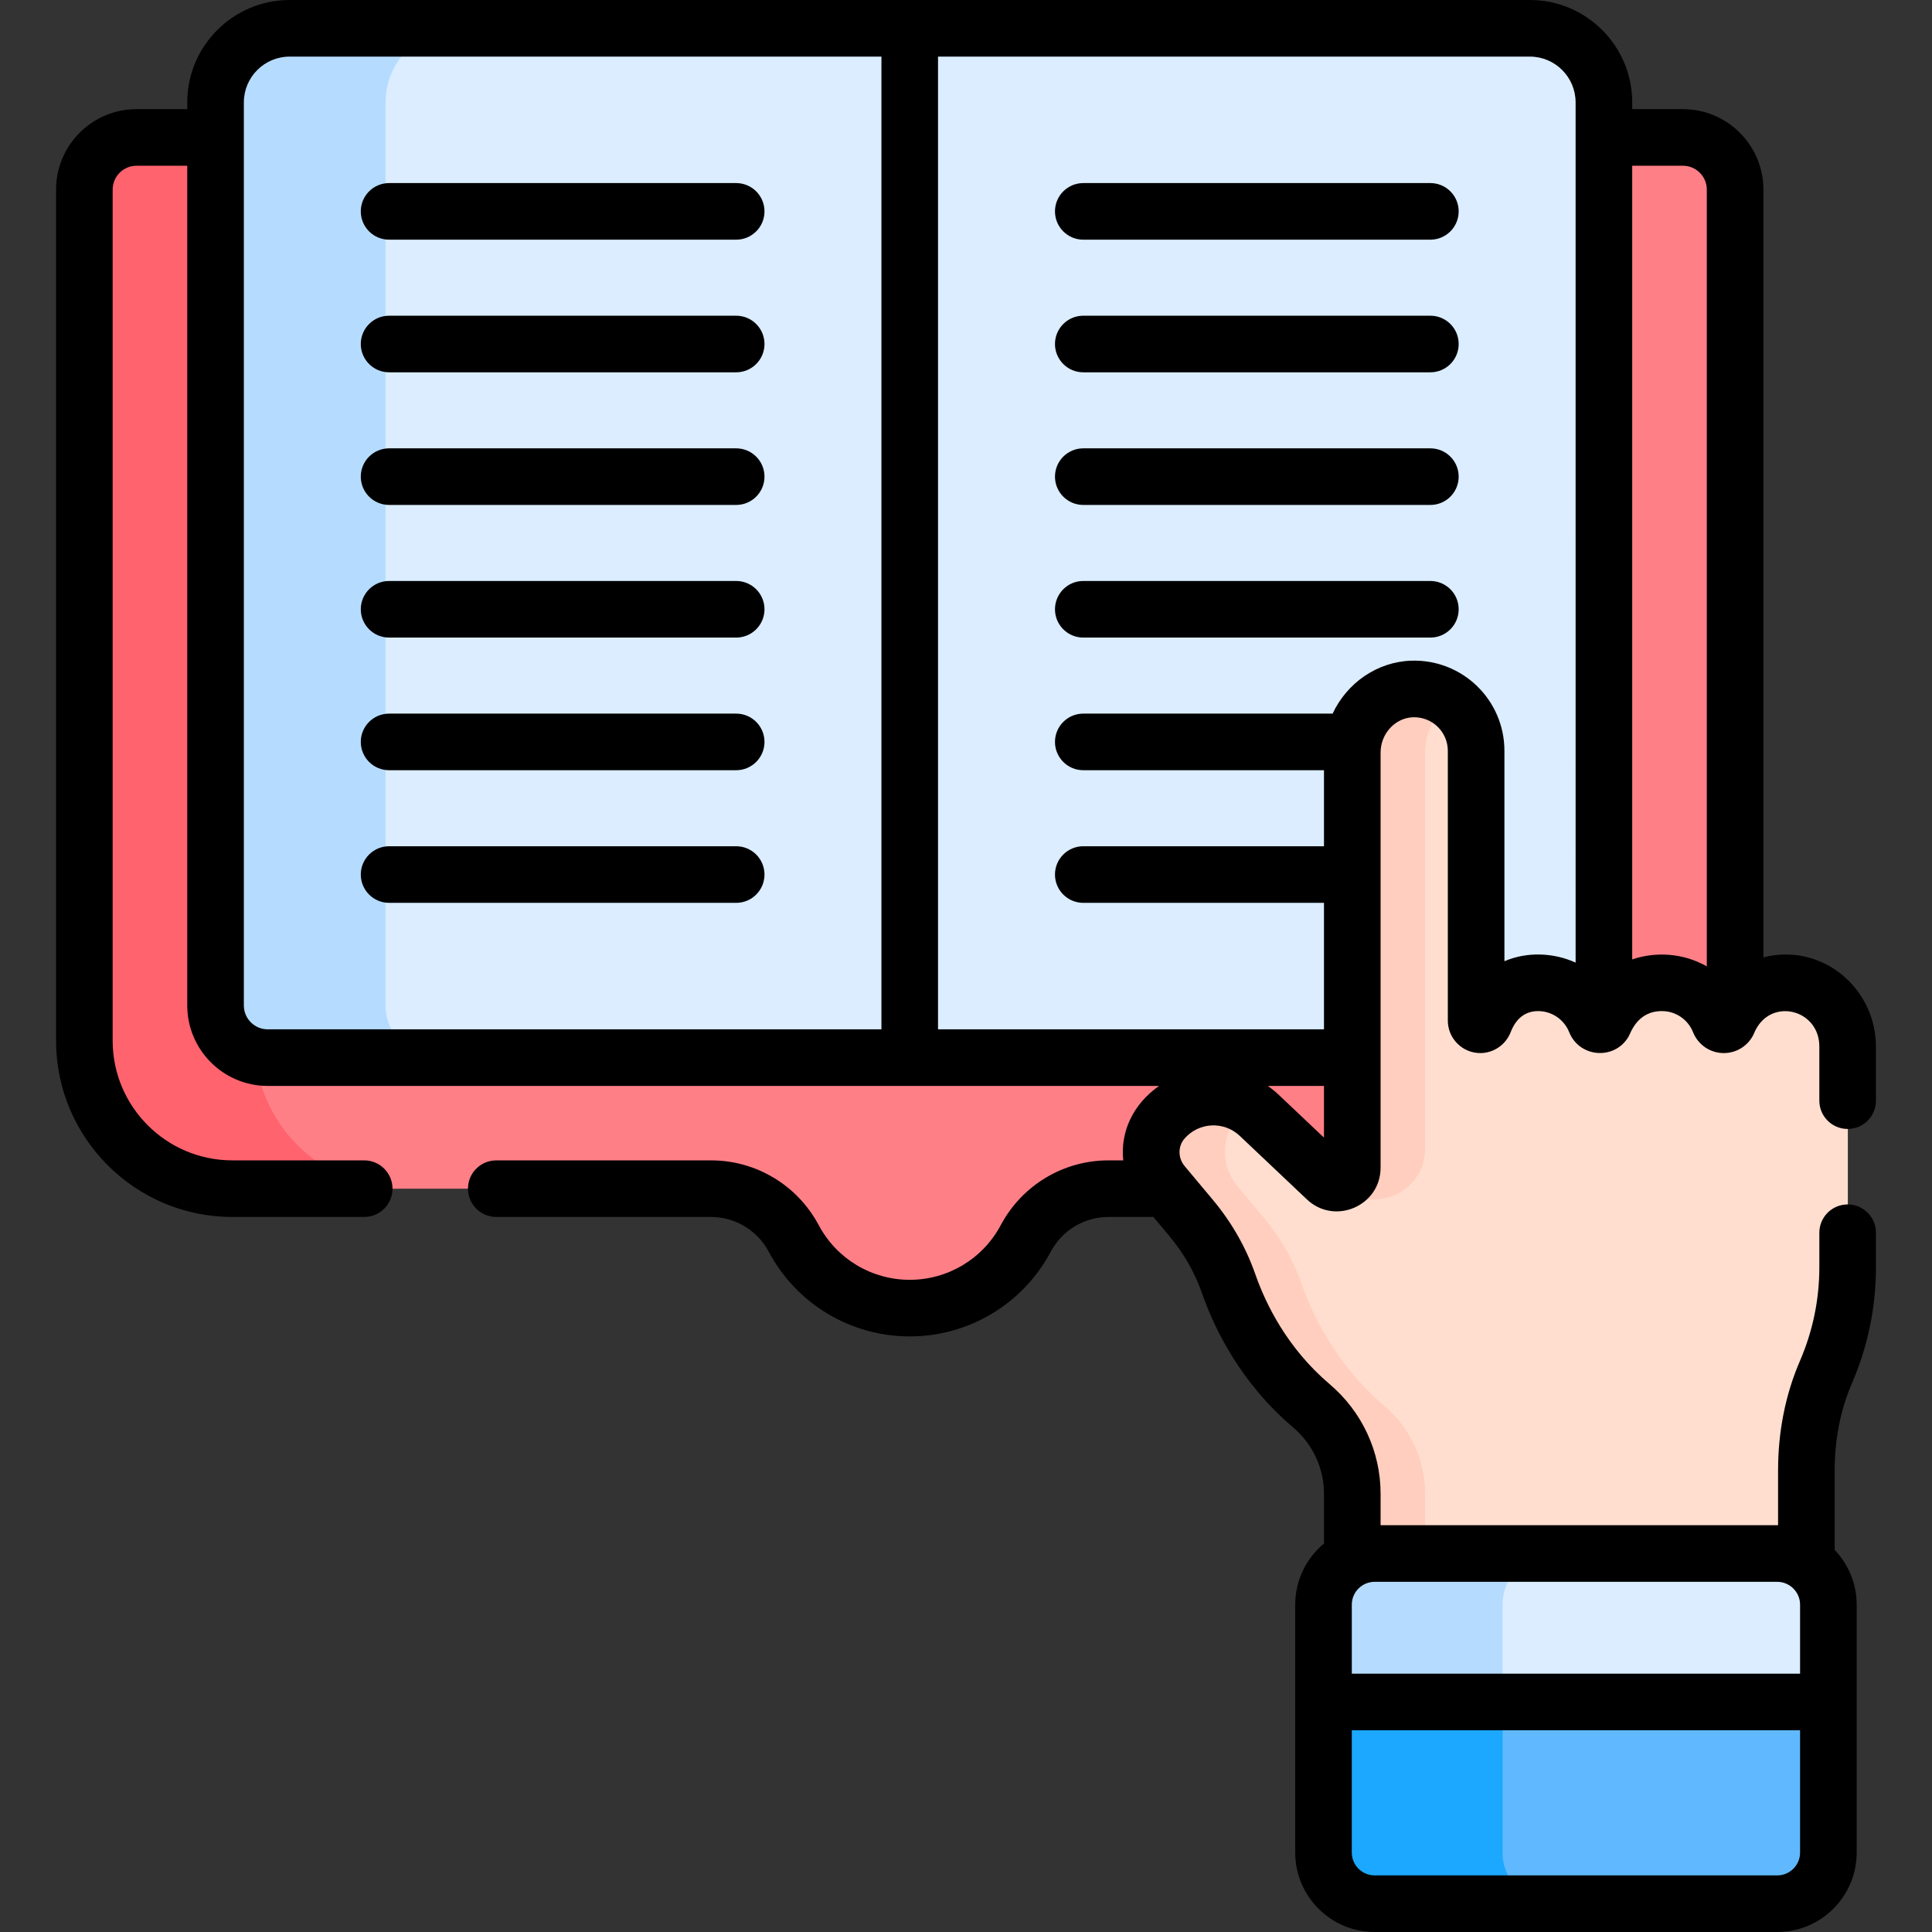 <svg id="Capa_1" enable-background="new 0 0 512.002 512.002" height="512" viewBox="0 0 512.002 512.002" width="512" xmlns="http://www.w3.org/2000/svg"><rect x="0" y="0" width="512.002" height="512.002" fill="#333333" stroke="none"/><g><g><path d="m459.874 267.434v-217.185c0-7.636-6.19-13.826-13.826-13.826h-20.942l-16.514 9.797h-340l-11.42-9.797h-20.941c-7.636 0-13.825 6.19-13.825 13.826v225.557c0 21.653 17.553 39.206 39.206 39.206h126.861c9.189 0 17.605 5.086 21.929 13.195 5.856 10.982 17.423 18.458 30.74 18.458 13.316 0 24.883-7.476 30.739-18.458 4.324-8.109 12.74-13.195 21.929-13.195h15.412l49.2 18.164 106.673-40.484v-16.619z" fill="#ff7f87"/><g><path d="m67.405 275.805v-225.556c0-1.547.265-3.029.734-4.418l-10.966-9.408h-20.942c-7.636 0-13.825 6.19-13.825 13.826v225.557c0 21.653 17.553 39.206 39.206 39.206h45c-21.654-.001-39.207-17.554-39.207-39.207z" fill="#ff636e"/></g><path d="m405.477 7.5h-156.838l-2.547 1.697h-10.625l-1.828-1.697h-114.17c-10.841 0-19.629 8.788-19.629 19.629v239.328c0 7.635 6.19 13.825 13.825 13.825h119.974l2.016-1.648h11.125l1.859 1.648h109.78l6.506 2.623 55.833-8.167 3.359-3.171c.631-1.583.988-3.304.988-5.112v-239.325c.001-10.842-8.787-19.63-19.628-19.63z" fill="#dbedff"/><g><path d="m102.173 266.458v-239.328c0-10.841 8.788-19.629 19.629-19.629h-45c-10.841 0-19.629 8.788-19.629 19.629v239.328c0 7.635 6.19 13.825 13.825 13.825h45c-7.635 0-13.825-6.19-13.825-13.825z" fill="#b5dcff"/></g><path d="m473.49 260.452c-6.987-.084-12.971 4.204-15.42 10.295-.199.495-.661.831-1.194.831-.532 0-.994-.336-1.192-.83-2.424-6.032-8.317-10.297-15.217-10.297s-12.792 4.265-15.216 10.297c-.199.494-.66.83-1.192.83h-.001c-.532 0-.994-.336-1.192-.83-2.425-6.032-8.317-10.297-15.217-10.297-6.938 0-11.932 4.312-14.26 10.397-.167.435-.573.729-1.038.729-.614 0-1.111-.497-1.111-1.11v-71.48c0-9.25-7.653-16.712-16.972-16.4-8.913.298-15.847 7.913-15.847 16.831v110.023c0 3.577-4.279 5.418-6.876 2.96l-17.786-16.832c-7.346-6.951-19.006-6.314-25.555 1.361-4.131 4.842-4.071 11.997.012 16.878l7.465 8.926c4.322 5.167 7.734 11.044 9.955 17.403 2.923 8.369 9.222 21.602 21.95 32.413 6.849 5.817 10.836 14.322 10.836 23.308v17.231l2.798 5.606h113.5l4.039-4.557v-24.388c0-8.968 1.633-17.904 5.188-26.137 3.795-8.788 5.751-18.257 5.751-27.824v-46.438-12.011c-.002-9.064-7.145-16.778-16.208-16.888z" fill="#ffdecf"/><g fill="#ffcebe"><path d="m355.022 314.148c8.556 8.097 22.647 2.031 22.647-9.749v-104.981c0-5.537 2.676-10.569 6.836-13.661-2.855-2.092-6.4-3.298-10.239-3.17-8.913.298-15.847 7.913-15.847 16.831v110.023c0 2.432-1.978 4.057-4.061 4.079z"/><path d="m377.67 395.859c0-8.986-3.987-17.491-10.836-23.308-12.73-10.813-19.028-24.048-21.95-32.417-2.22-6.358-5.633-12.234-9.954-17.4l-6.927-8.282c-3.603-4.308-4.451-10.373-1.929-15.39 1.877-3.734 4.38-4.653 7.173-3.927-7.365-6.464-18.643-5.708-25.045 1.796-4.131 4.842-4.071 11.997.012 16.878l7.465 8.926c4.322 5.167 7.734 11.044 9.955 17.403 2.923 8.369 9.222 21.602 21.95 32.413 6.849 5.817 10.836 14.322 10.836 23.308v17.231l2.798 5.606h19.25l-2.798-5.606z"/></g><path d="m478.092 446.572h-74.866l-5.328 3.933v40.78c0 6.183 4.107 11.452 9.728 13.216h63.412c7.453 0 13.552-6.098 13.552-13.552v-39.912z" fill="#60b9fe"/><path d="m398.194 490.95v-39.912l6.049-4.466h-47.401l-6.049 4.466v39.912c0 7.454 6.098 13.552 13.552 13.552h47.401c-7.454 0-13.552-6.098-13.552-13.552z" fill="#1ca8ff"/><path d="m471.038 411.701h-62.476c-6.076 1.449-10.635 6.928-10.635 13.431v25.907h86.663v-25.786c0-7.454-6.098-13.552-13.552-13.552z" fill="#dbedff"/><path d="m411.746 411.701h-47.401c-7.453 0-13.552 6.099-13.552 13.552v25.786h47.401v-25.786c0-7.454 6.098-13.552 13.552-13.552z" fill="#b5dcff"/></g><g><path d="m405.427 0h-328.674c-14.959 0-27.13 12.17-27.13 27.129v1.793h-13.442c-11.759 0-21.325 9.567-21.325 21.326v225.557c0 25.754 20.952 46.706 46.706 46.706h34.957c4.143 0 7.5-3.358 7.5-7.5s-3.357-7.5-7.5-7.5h-34.957c-17.482 0-31.706-14.223-31.706-31.706v-225.556c0-3.488 2.838-6.326 6.325-6.326h13.442v222.535c0 11.756 9.564 21.325 21.325 21.325h.001 236.221c-6.978 4.885-10.292 12.219-9.498 19.729h-3.914c-11.963 0-22.901 6.578-28.547 17.167-4.765 8.936-14.008 14.487-24.121 14.487s-19.356-5.551-24.121-14.487c-5.646-10.589-16.584-17.167-28.547-17.167h-56.903c-4.143 0-7.5 3.358-7.5 7.5s3.357 7.5 7.5 7.5h56.903c6.41 0 12.277 3.534 15.311 9.224 7.378 13.835 21.692 22.43 37.357 22.43s29.979-8.594 37.357-22.43c3.033-5.689 8.9-9.224 15.311-9.224h11.907l4.212 5.035c3.834 4.585 6.737 9.653 8.627 15.065 3.426 9.809 10.401 23.957 24.176 35.657 5.205 4.42 8.19 10.832 8.19 17.591v13.193c-4.655 3.865-7.626 9.691-7.626 16.2v65.698c0 11.608 9.443 21.052 21.051 21.052h106.693c11.608 0 21.052-9.444 21.052-21.052 0-6.522 0-57.01 0-65.698 0-5.623-2.229-10.725-5.833-14.505v-20.996c0-8.343 1.539-16.136 4.574-23.164 4.224-9.781 6.365-20.143 6.365-30.797v-9.104c0-4.142-3.357-7.5-7.5-7.5s-7.5 3.358-7.5 7.5v9.104c0 8.597-1.729 16.958-5.137 24.85-3.851 8.917-5.803 18.711-5.803 29.111v14.45c-.072 0-.146-.001-.218-.001h-.001-105.117v-8.341c0-11.17-4.914-21.749-13.48-29.024-11.206-9.519-16.911-21.117-19.725-29.17-2.488-7.124-6.284-13.766-11.282-19.742-.857-1.025-6.852-8.192-7.466-8.925-1.752-2.095-1.774-5.189-.06-7.199 3.773-4.422 10.469-4.777 14.694-.781l17.787 16.831c7.37 6.974 19.531 1.723 19.531-8.407v-29.159-80.865c0-4.988 3.857-9.177 8.598-9.335 5.147-.16 9.221 3.937 9.221 8.905v71.48c0 4.748 3.862 8.61 8.61 8.61 3.543 0 6.775-2.231 8.043-5.549.974-2.544 3.023-5.578 7.256-5.578 3.65 0 6.892 2.196 8.256 5.589 2.732 6.809 12.092 7.465 15.742 1.155.584-1 2.288-6.745 8.822-6.745 3.65 0 6.892 2.196 8.256 5.589 1.35 3.364 4.55 5.538 8.153 5.538 3.582 0 6.795-2.152 8.152-5.535 0-.162.725-1.395.83-1.555 4.792-7.373 16.337-4.025 16.337 5.352v14.347c0 4.142 3.357 7.5 7.5 7.5s7.5-3.358 7.5-7.5v-14.347c0-15.335-14.138-27.593-29.822-23.634v-203.457c0-11.759-9.566-21.326-21.326-21.326h-13.441v-1.793c.001-14.96-12.17-27.13-27.129-27.13zm-47.183 425.252c0-3.379 2.765-6.052 6.051-6.052h106.693.002c3.27.001 6.05 2.676 6.05 6.052v18.286h-118.796zm0 33.287h118.796v32.412c0 3.337-2.715 6.052-6.052 6.052h-106.693c-3.337 0-6.051-2.715-6.051-6.052zm-124.654-185.756h-162.641c-3.489 0-6.326-2.838-6.326-6.325 0-29.54 0-231.743 0-239.328 0-6.688 5.441-12.129 12.13-12.129h156.837zm117.28 28.702-12.008-11.363c-.876-.829-2.036-1.76-2.856-2.339h14.864zm66.687-46.38c-5.738-2.62-12.794-2.979-18.867-.366v-55.752c0-13.555-11.206-24.351-24.724-23.896-9.004.303-17.001 5.883-20.803 14.025h-66.08c-4.143 0-7.5 3.358-7.5 7.5s3.357 7.5 7.5 7.5h63.788v20.15h-63.788c-4.143 0-7.5 3.358-7.5 7.5s3.357 7.5 7.5 7.5h63.788v33.517h-102.281v-257.783h156.837c6.688 0 12.13 5.441 12.13 12.129zm28.441-211.182c3.488 0 6.326 2.838 6.326 6.326v205.858c-6.139-3.526-13.546-3.993-19.768-1.84v-210.344z"/><path d="m103.115 63.517h91.983c4.143 0 7.5-3.358 7.5-7.5s-3.357-7.5-7.5-7.5h-91.983c-4.143 0-7.5 3.358-7.5 7.5s3.358 7.5 7.5 7.5z"/><path d="m103.115 98.667h91.983c4.143 0 7.5-3.358 7.5-7.5s-3.357-7.5-7.5-7.5h-91.983c-4.143 0-7.5 3.358-7.5 7.5s3.358 7.5 7.5 7.5z"/><path d="m103.115 133.816h91.983c4.143 0 7.5-3.358 7.5-7.5s-3.357-7.5-7.5-7.5h-91.983c-4.143 0-7.5 3.358-7.5 7.5s3.358 7.5 7.5 7.5z"/><path d="m103.115 168.966h91.983c4.143 0 7.5-3.358 7.5-7.5s-3.357-7.5-7.5-7.5h-91.983c-4.143 0-7.5 3.358-7.5 7.5s3.358 7.5 7.5 7.5z"/><path d="m103.115 204.116h91.983c4.143 0 7.5-3.358 7.5-7.5s-3.357-7.5-7.5-7.5h-91.983c-4.143 0-7.5 3.358-7.5 7.5s3.358 7.5 7.5 7.5z"/><path d="m103.115 239.266h91.983c4.143 0 7.5-3.358 7.5-7.5s-3.357-7.5-7.5-7.5h-91.983c-4.143 0-7.5 3.358-7.5 7.5s3.358 7.5 7.5 7.5z"/><path d="m379.065 48.517h-91.983c-4.143 0-7.5 3.358-7.5 7.5s3.357 7.5 7.5 7.5h91.983c4.143 0 7.5-3.358 7.5-7.5s-3.357-7.5-7.5-7.5z"/><path d="m379.065 83.667h-91.983c-4.143 0-7.5 3.358-7.5 7.5s3.357 7.5 7.5 7.5h91.983c4.143 0 7.5-3.358 7.5-7.5s-3.357-7.5-7.5-7.5z"/><path d="m379.065 118.816h-91.983c-4.143 0-7.5 3.358-7.5 7.5s3.357 7.5 7.5 7.5h91.983c4.143 0 7.5-3.358 7.5-7.5s-3.357-7.5-7.5-7.5z"/><path d="m379.065 153.966h-91.983c-4.143 0-7.5 3.358-7.5 7.5s3.357 7.5 7.5 7.5h91.983c4.143 0 7.5-3.358 7.5-7.5s-3.357-7.5-7.5-7.5z"/></g></g></svg>